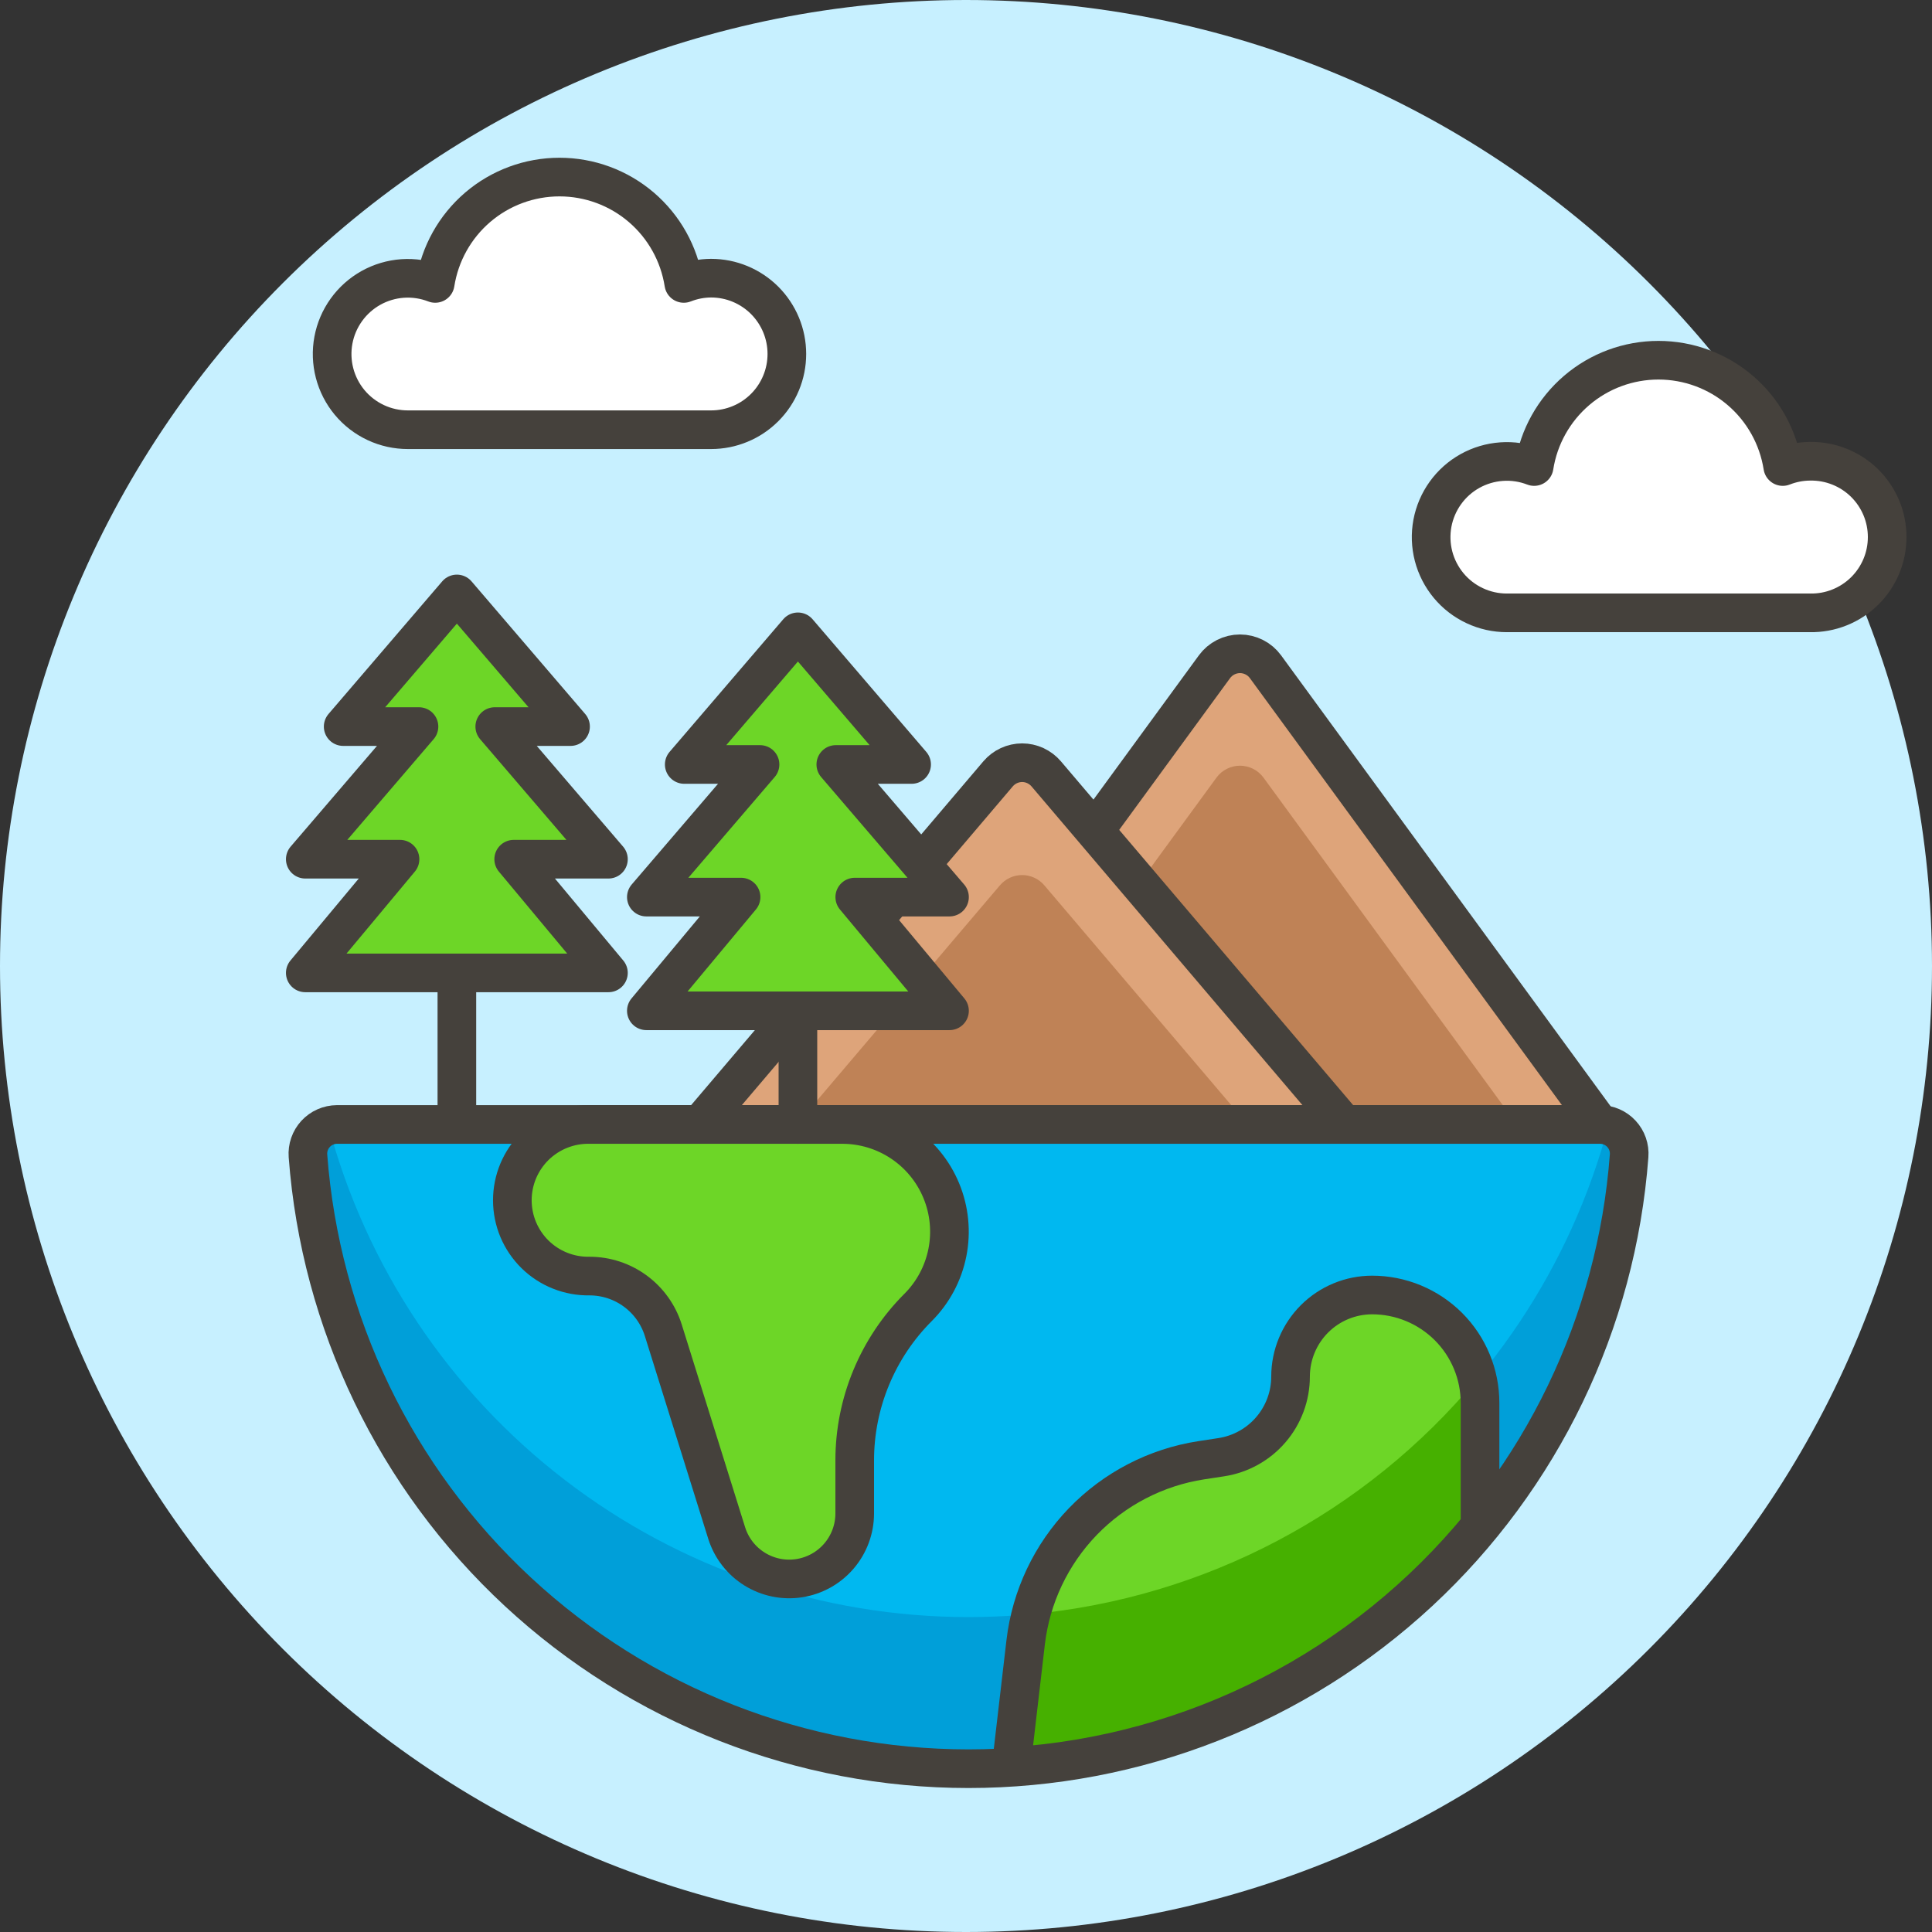 <svg  viewBox="0 0 80 80" fill="none" xmlns="http://www.w3.org/2000/svg">
<rect x="0" y="0" width="80" height="80" fill="#333333" stroke="none"/>
<path d="M0 40C0 50.609 4.214 60.783 11.716 68.284C19.217 75.786 29.391 80 40 80C50.609 80 60.783 75.786 68.284 68.284C75.786 60.783 80 50.609 80 40C80 29.391 75.786 19.217 68.284 11.716C60.783 4.214 50.609 0 40 0C29.391 0 19.217 4.214 11.716 11.716C4.214 19.217 0 29.391 0 40Z" fill="#C7F0FF"/>
<path d="M29.444 11.518C29.057 11.52 28.674 11.594 28.314 11.736C28.122 10.509 27.498 9.391 26.555 8.583C25.611 7.775 24.41 7.332 23.168 7.332C21.925 7.332 20.724 7.775 19.78 8.583C18.837 9.391 18.213 10.509 18.021 11.736C17.591 11.569 17.131 11.5 16.671 11.531C16.211 11.563 15.764 11.696 15.362 11.92C14.96 12.145 14.611 12.455 14.343 12.829C14.074 13.203 13.89 13.631 13.806 14.084C13.721 14.537 13.738 15.003 13.854 15.449C13.97 15.895 14.183 16.309 14.477 16.664C14.772 17.018 15.141 17.303 15.558 17.498C15.975 17.694 16.43 17.794 16.891 17.794H29.444C29.856 17.794 30.264 17.713 30.645 17.555C31.026 17.398 31.372 17.166 31.663 16.875C31.954 16.584 32.185 16.238 32.343 15.857C32.501 15.476 32.582 15.068 32.582 14.656C32.582 14.244 32.501 13.836 32.343 13.455C32.185 13.075 31.954 12.729 31.663 12.437C31.372 12.146 31.026 11.915 30.645 11.757C30.264 11.599 29.856 11.518 29.444 11.518Z" fill="white" stroke="#45413C" stroke-width="1.6" stroke-linejoin="round"/>
<path d="M74.949 19.1C74.562 19.102 74.18 19.176 73.82 19.318C73.627 18.091 73.003 16.974 72.059 16.166C71.116 15.359 69.915 14.916 68.673 14.916C67.431 14.916 66.23 15.359 65.287 16.166C64.343 16.974 63.718 18.091 63.526 19.318C63.096 19.152 62.636 19.082 62.176 19.115C61.717 19.147 61.27 19.28 60.868 19.504C60.466 19.728 60.118 20.038 59.85 20.412C59.581 20.786 59.398 21.215 59.313 21.667C59.229 22.12 59.245 22.586 59.361 23.031C59.477 23.477 59.69 23.891 59.984 24.246C60.278 24.6 60.647 24.885 61.064 25.08C61.481 25.276 61.936 25.377 62.396 25.377H74.949C75.366 25.384 75.78 25.309 76.167 25.154C76.555 25 76.907 24.77 77.205 24.478C77.502 24.186 77.738 23.837 77.9 23.453C78.061 23.068 78.144 22.655 78.144 22.238C78.144 21.822 78.061 21.409 77.9 21.024C77.738 20.64 77.502 20.291 77.205 19.999C76.907 19.707 76.555 19.477 76.167 19.323C75.78 19.168 75.366 19.093 74.949 19.1Z" fill="white" stroke="#45413C" stroke-width="1.6" stroke-linejoin="round"/>
<path d="M36.438 46.562L50.289 27.608C50.41 27.442 50.569 27.307 50.753 27.214C50.936 27.121 51.139 27.072 51.345 27.072C51.551 27.072 51.754 27.121 51.937 27.214C52.121 27.307 52.28 27.442 52.401 27.608L66.252 46.562H36.438Z" fill="#BF8256"/>
<path d="M50.371 32.2C50.483 32.047 50.63 31.922 50.799 31.837C50.968 31.751 51.155 31.706 51.345 31.706C51.535 31.706 51.722 31.751 51.891 31.837C52.06 31.922 52.207 32.047 52.319 32.2L62.812 46.562H66.252L52.4 27.608C52.279 27.442 52.12 27.307 51.936 27.214C51.753 27.121 51.55 27.072 51.344 27.072C51.138 27.072 50.935 27.121 50.752 27.214C50.568 27.307 50.409 27.442 50.288 27.608L36.438 46.562H39.878L50.371 32.2Z" fill="#DEA47A"/>
<path d="M36.438 46.562L50.289 27.608C50.41 27.442 50.569 27.307 50.753 27.214C50.936 27.121 51.139 27.072 51.345 27.072C51.551 27.072 51.754 27.121 51.937 27.214C52.121 27.307 52.28 27.442 52.401 27.608L66.252 46.562H36.438Z" stroke="#45413C" stroke-width="1.6" stroke-linecap="round" stroke-linejoin="round"/>
<path d="M28.986 46.562L41.328 32.043C41.451 31.898 41.603 31.782 41.775 31.702C41.947 31.623 42.135 31.581 42.324 31.581C42.514 31.581 42.701 31.623 42.873 31.702C43.045 31.782 43.197 31.898 43.32 32.043L55.662 46.562H28.986Z" fill="#BF8256"/>
<path d="M41.405 36.659C41.518 36.526 41.659 36.419 41.818 36.346C41.976 36.272 42.149 36.234 42.324 36.234C42.499 36.234 42.672 36.272 42.83 36.346C42.989 36.419 43.13 36.526 43.243 36.659L51.661 46.559H55.661L43.321 32.043C43.198 31.899 43.045 31.783 42.873 31.703C42.701 31.624 42.514 31.582 42.325 31.582C42.135 31.582 41.948 31.624 41.776 31.703C41.603 31.783 41.451 31.899 41.328 32.043L28.987 46.562H32.987L41.405 36.659Z" fill="#DEA47A"/>
<path d="M28.987 46.562L41.328 32.043C41.451 31.899 41.603 31.783 41.776 31.703C41.948 31.624 42.135 31.582 42.325 31.582C42.514 31.582 42.701 31.624 42.873 31.703C43.045 31.783 43.198 31.899 43.321 32.043L55.662 46.562H28.987Z" stroke="#45413C" stroke-width="1.6" stroke-linecap="round" stroke-linejoin="round"/>
<path d="M18.918 46.562V40.285" stroke="#45413C" stroke-width="1.6" stroke-linecap="round" stroke-linejoin="round"/>
<path d="M25.194 35.578L20.487 30.086H23.625L18.918 24.594L14.21 30.086H17.349L12.641 35.578H16.564L12.641 40.285H18.918H25.194L21.271 35.578H25.194Z" fill="#6DD627" stroke="#45413C" stroke-width="1.6" stroke-linecap="round" stroke-linejoin="round"/>
<path d="M13.952 46.562C13.786 46.563 13.622 46.598 13.47 46.665C13.318 46.731 13.182 46.829 13.069 46.951C12.957 47.073 12.87 47.217 12.816 47.373C12.761 47.53 12.739 47.697 12.752 47.862C13.27 54.762 16.377 61.211 21.449 65.917C26.522 70.623 33.186 73.238 40.105 73.238C47.024 73.238 53.688 70.623 58.761 65.917C63.833 61.211 66.94 54.762 67.458 47.862C67.471 47.696 67.449 47.53 67.395 47.373C67.34 47.216 67.254 47.072 67.141 46.95C67.029 46.828 66.892 46.731 66.74 46.664C66.588 46.597 66.424 46.562 66.258 46.562H13.952Z" fill="#00B8F0"/>
<path d="M66.6 46.615C65.04 52.451 61.596 57.608 56.805 61.287C52.013 64.966 46.141 66.96 40.1 66.96C34.059 66.96 28.187 64.966 23.395 61.287C18.604 57.608 15.161 52.451 13.6 46.615C13.338 46.695 13.111 46.861 12.956 47.087C12.801 47.313 12.727 47.585 12.747 47.858C13.265 54.758 16.372 61.207 21.444 65.913C26.517 70.619 33.181 73.234 40.1 73.234C47.019 73.234 53.683 70.619 58.756 65.913C63.828 61.207 66.935 54.758 67.453 47.858C67.474 47.585 67.401 47.312 67.246 47.086C67.091 46.859 66.863 46.693 66.601 46.613L66.6 46.615Z" fill="#009FD9"/>
<path d="M13.952 46.562C13.786 46.563 13.622 46.598 13.47 46.665C13.318 46.731 13.182 46.829 13.069 46.951C12.957 47.073 12.87 47.217 12.816 47.373C12.761 47.53 12.739 47.697 12.752 47.862C13.27 54.762 16.377 61.211 21.449 65.917C26.522 70.623 33.186 73.238 40.105 73.238C47.024 73.238 53.688 70.623 58.761 65.917C63.833 61.211 66.94 54.762 67.458 47.862C67.471 47.696 67.449 47.53 67.395 47.373C67.34 47.216 67.254 47.072 67.141 46.95C67.029 46.828 66.892 46.731 66.74 46.664C66.588 46.597 66.424 46.562 66.258 46.562H13.952Z" stroke="#45413C" stroke-width="1.6" stroke-linecap="round" stroke-linejoin="round"/>
<path d="M24.41 46.562C23.993 46.555 23.579 46.63 23.192 46.785C22.804 46.939 22.452 47.169 22.154 47.461C21.857 47.753 21.621 48.102 21.459 48.486C21.298 48.871 21.215 49.284 21.215 49.7C21.215 50.117 21.298 50.53 21.459 50.915C21.621 51.299 21.857 51.648 22.154 51.94C22.452 52.232 22.804 52.462 23.192 52.616C23.579 52.771 23.993 52.846 24.41 52.839C25.092 52.839 25.757 53.056 26.307 53.461C26.856 53.865 27.263 54.434 27.466 55.085L30.092 63.485C30.287 64.102 30.696 64.629 31.245 64.971C31.795 65.313 32.449 65.448 33.088 65.35C33.728 65.252 34.312 64.929 34.734 64.439C35.157 63.948 35.39 63.323 35.392 62.676V60.471C35.392 59.295 35.623 58.13 36.074 57.044C36.524 55.958 37.183 54.97 38.015 54.139C38.636 53.518 39.058 52.727 39.229 51.866C39.4 51.005 39.312 50.113 38.976 49.302C38.64 48.491 38.072 47.798 37.342 47.31C36.612 46.822 35.754 46.562 34.876 46.562H24.41Z" fill="#6DD627" stroke="#45413C" stroke-width="1.6" stroke-linecap="round" stroke-linejoin="round"/>
<path d="M61.285 63.2V58.091C61.285 57.504 61.17 56.923 60.945 56.381C60.721 55.839 60.392 55.346 59.977 54.931C59.562 54.517 59.069 54.187 58.527 53.963C57.985 53.738 57.404 53.623 56.817 53.623C55.921 53.623 55.062 53.979 54.429 54.612C53.796 55.246 53.44 56.104 53.439 57C53.439 57.807 53.15 58.587 52.624 59.2C52.099 59.812 51.372 60.216 50.574 60.339L49.742 60.466C47.873 60.754 46.15 61.647 44.836 63.007C43.523 64.368 42.692 66.122 42.471 68L41.871 73.147C45.617 72.911 49.273 71.906 52.614 70.195C55.954 68.484 58.906 66.102 61.285 63.2Z" fill="#6DD627"/>
<path d="M61.285 58.09C61.285 57.754 61.247 57.418 61.171 57.09C56.543 62.657 49.897 66.163 42.689 66.84C42.59 67.221 42.517 67.609 42.471 68L41.871 73.147C45.617 72.911 49.273 71.906 52.614 70.195C55.954 68.484 58.906 66.102 61.285 63.2V58.09Z" fill="#46B000"/>
<path d="M61.285 63.2V58.091C61.285 57.504 61.17 56.923 60.945 56.381C60.721 55.839 60.392 55.346 59.977 54.931C59.562 54.517 59.069 54.187 58.527 53.963C57.985 53.738 57.404 53.623 56.817 53.623C55.921 53.623 55.062 53.979 54.429 54.612C53.796 55.246 53.44 56.104 53.439 57C53.439 57.807 53.15 58.587 52.624 59.2C52.099 59.812 51.372 60.216 50.574 60.339L49.742 60.466C47.873 60.754 46.15 61.647 44.836 63.007C43.523 64.368 42.692 66.122 42.471 68L41.871 73.147C45.617 72.911 49.273 71.906 52.614 70.195C55.954 68.484 58.906 66.102 61.285 63.2Z" stroke="#45413C" stroke-width="1.6" stroke-linecap="round" stroke-linejoin="round"/>
<path d="M33.04 46.562V41.855" stroke="#45413C" stroke-width="1.6" stroke-linecap="round" stroke-linejoin="round"/>
<path d="M39.317 37.147L34.609 31.655H37.748L33.04 26.163L28.333 31.655H31.471L26.764 37.147H30.686L26.764 41.855H33.04H39.317L35.394 37.147H39.317Z" fill="#6DD627" stroke="#45413C" stroke-width="1.6" stroke-linecap="round" stroke-linejoin="round"/>
</svg>

